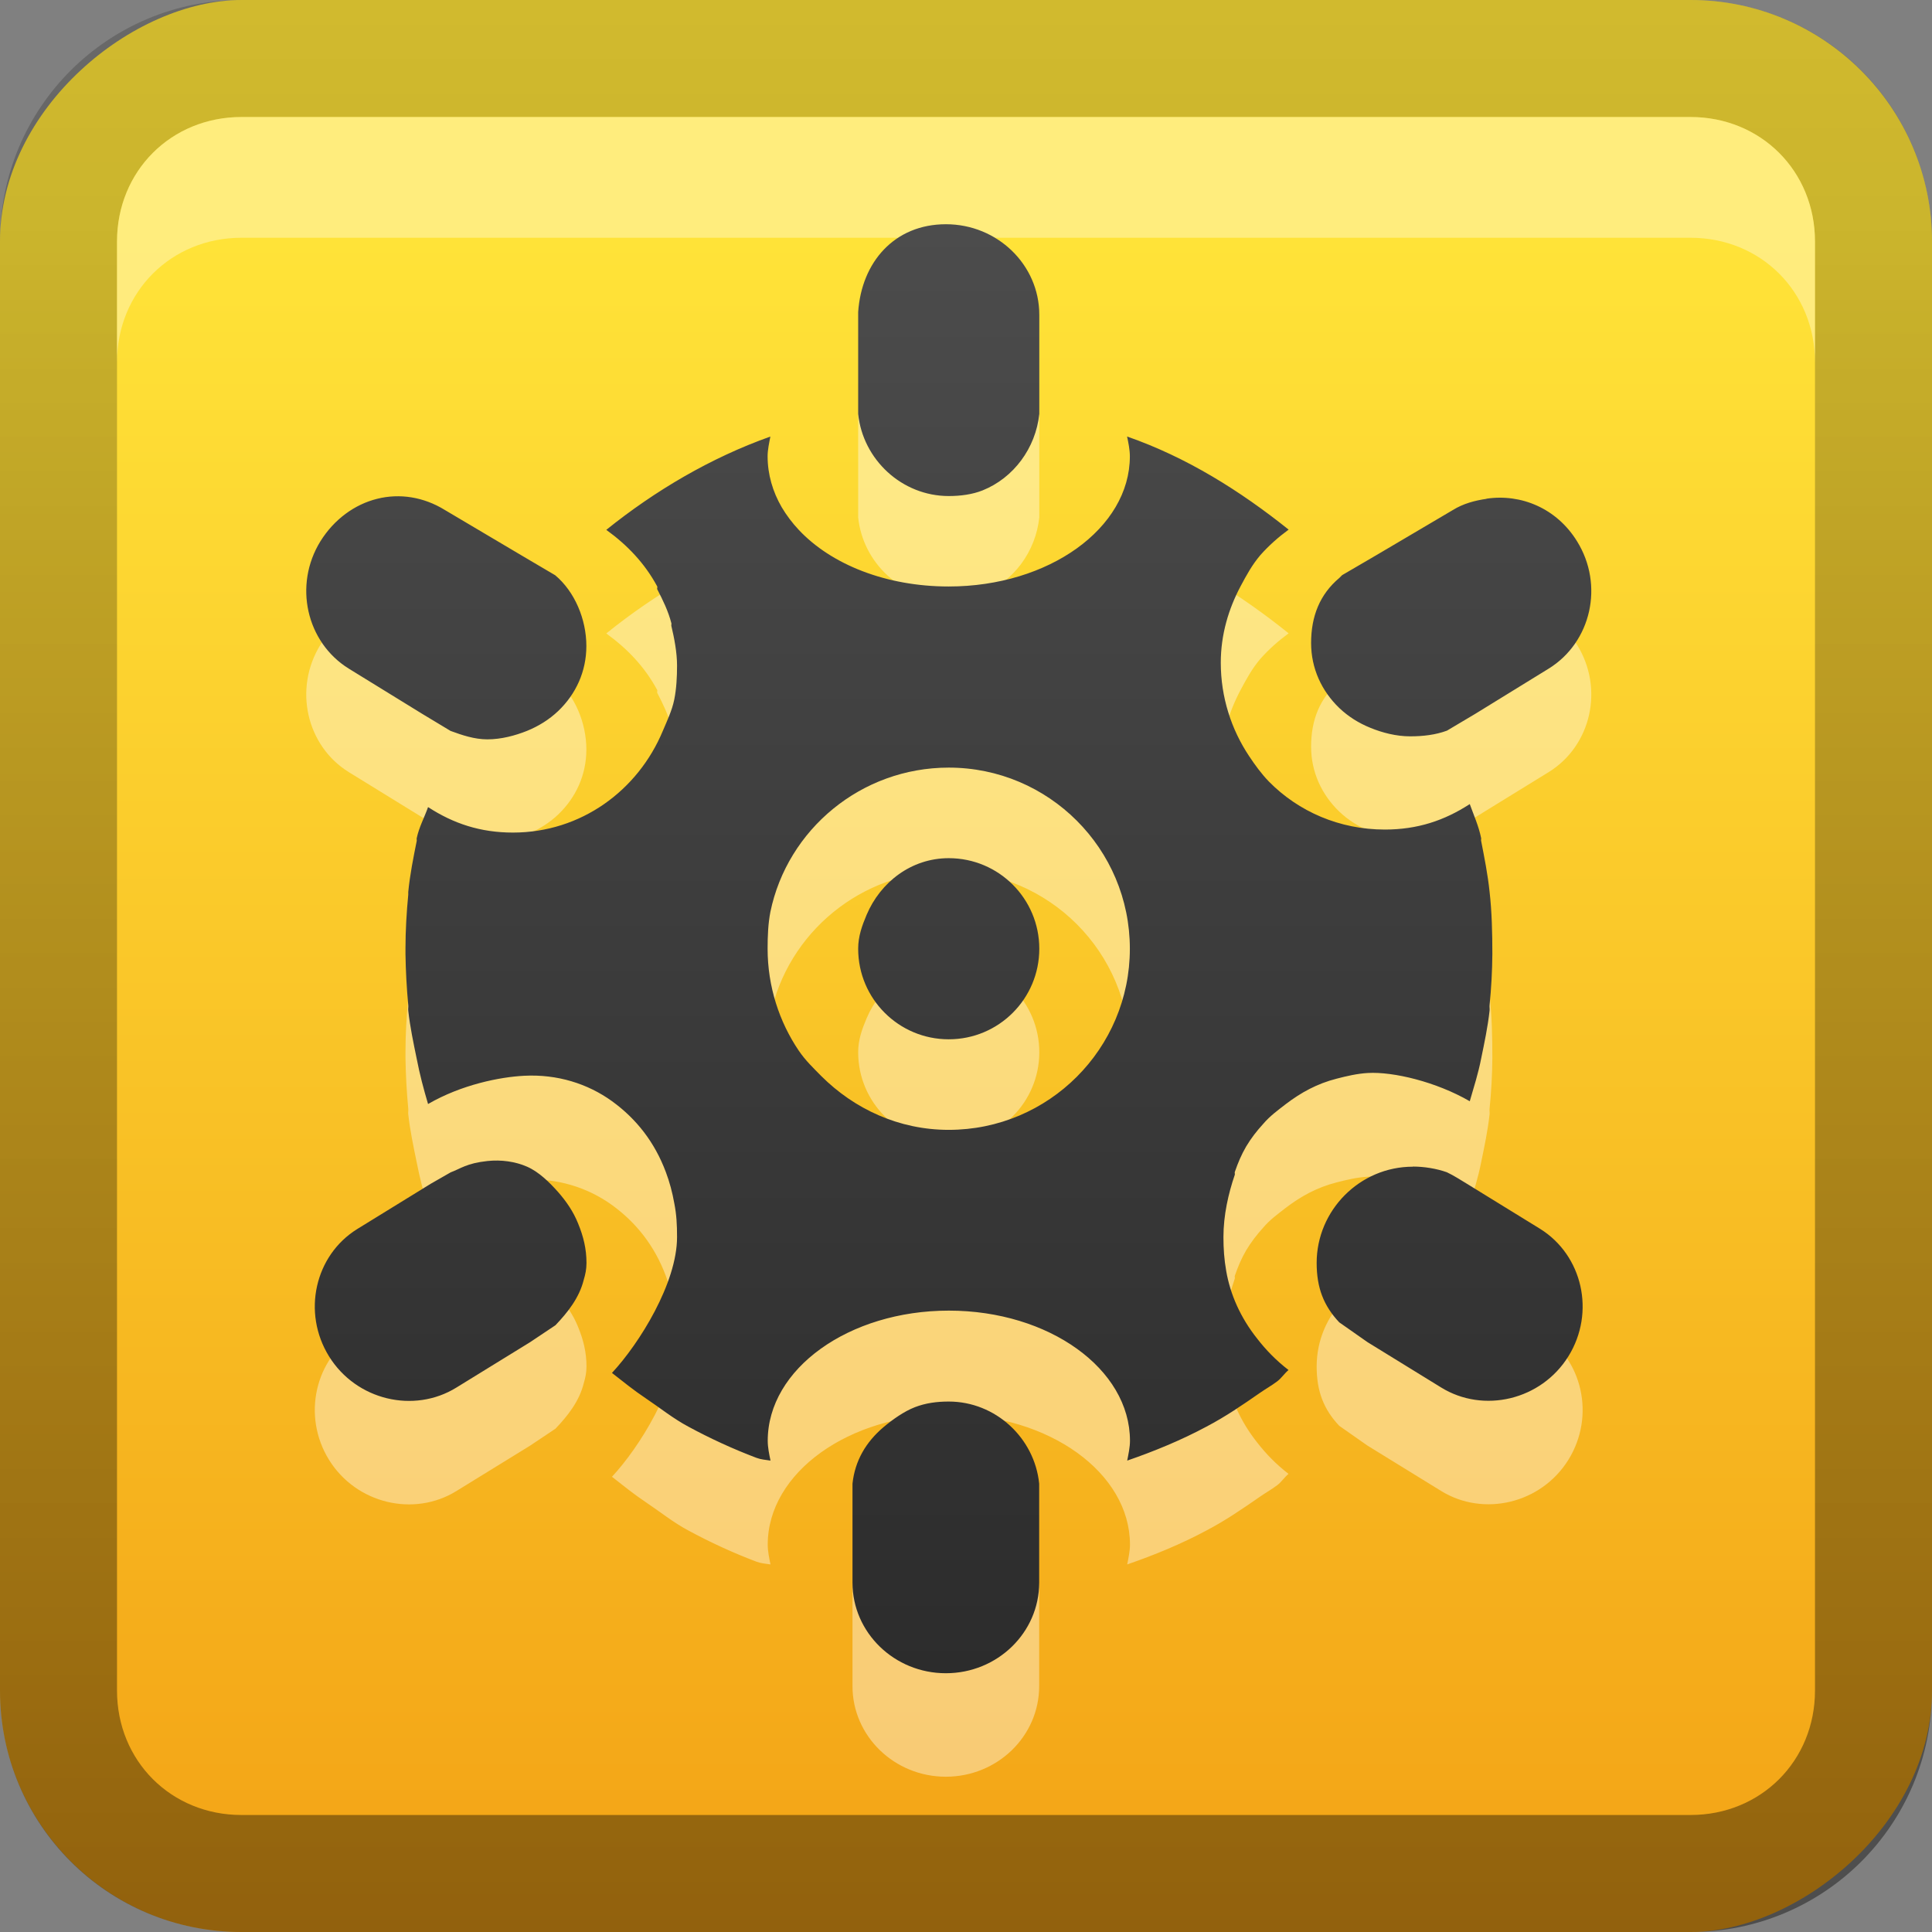 <?xml version="1.0" encoding="UTF-8" standalone="no"?>
<svg
   xmlns:dc="http://purl.org/dc/elements/1.1/"
   xmlns:cc="http://creativecommons.org/ns#"
   xmlns:rdf="http://www.w3.org/1999/02/22-rdf-syntax-ns#"
   xmlns:svg="http://www.w3.org/2000/svg"
   xmlns="http://www.w3.org/2000/svg"
   xmlns:sodipodi="http://sodipodi.sourceforge.net/DTD/sodipodi-0.dtd"
   xmlns:inkscape="http://www.inkscape.org/namespaces/inkscape"
   id="svg2"
   width="16"
   height="16"
   version="1.0"
   sodipodi:docname="gnomines.svg"
   inkscape:version="0.92.2 5c3e80d, 2017-08-06">
  <rect width="100%" height="100%" fill="#808080" stroke="none"/>
  <sodipodi:namedview
     pagecolor="#ffffff"
     bordercolor="#666666"
     borderopacity="1"
     objecttolerance="10"
     gridtolerance="10"
     guidetolerance="10"
     inkscape:pageopacity="0"
     inkscape:pageshadow="2"
     inkscape:window-width="1366"
     inkscape:window-height="743"
     id="namedview29"
     showgrid="false"
     inkscape:zoom="14.75"
     inkscape:cx="-0.77966102"
     inkscape:cy="8"
     inkscape:window-x="0"
     inkscape:window-y="25"
     inkscape:window-maximized="1"
     inkscape:current-layer="svg2" />
  <defs
     id="defs4">
    <linearGradient
       id="linearGradient3204"
       x1="1"
       x2="15"
       y1="9"
       y2="9"
       gradientTransform="translate(-17,-2)"
       gradientUnits="userSpaceOnUse">
      <stop
         id="stop3189"
         stop-color="#f3a215"
         offset="0" />
      <stop
         id="stop3191"
         stop-color="#ffe338"
         offset="1" />
    </linearGradient>
    <linearGradient
       id="linearGradient3629"
       x2="29.017"
       y1="8"
       y2="8"
       gradientTransform="matrix(0,-1,1,0,0,16)"
       gradientUnits="userSpaceOnUse">
      <stop
         id="stop3330"
         offset="0" />
      <stop
         id="stop3333"
         stop-opacity="0"
         offset="1" />
    </linearGradient>
  </defs>
  <g
     id="layer1">
    <rect
       id="rect3196"
       transform="rotate(-90)"
       x="-16"
       width="16"
       height="16"
       rx="2"
       ry="2"
       fill="url(#linearGradient3204)" />
    <path
       id="rect2835"
       d="m0 14c0 1.108 0.892 2 2 2h12c1.108 0 2-0.892 2-2v-12c0-1.108-0.892-2-2-2h-12c-1.108 0-2 0.892-2 2v12zm0.969 0v-12c0-0.583 0.448-1.031 1.031-1.031h12c0.583 0 1.031 0.448 1.031 1.031v12c0 0.583-0.448 1.031-1.031 1.031h-12c-0.583 0-1.031-0.448-1.031-1.031z"
       fill="url(#linearGradient3629)"
       opacity=".4" />
    <path
       id="path2843"
       d="m2 0.969c-0.583 0-1.031 0.448-1.031 1.031v1c0-0.583 0.448-1.031 1.031-1.031h12c0.583 0 1.031 0.448 1.031 1.031v-1c0-0.583-0.448-1.031-1.031-1.031h-12z"
       fill="#fff"
       opacity=".35" />
  </g>
  <defs
     id="defs21">
    <filter
       id="w">
      <feGaussianBlur
         stdDeviation="0.27"
         id="feGaussianBlur13" />
    </filter>
    <linearGradient
       id="a"
       gradientUnits="userSpaceOnUse"
       x1="8"
       y1="1"
       x2="8"
       y2="15"
       gradientTransform="matrix(0.857,0,0,0.857,1,1)">
      <stop
         stop-color="#4c4c4c"
         offset="0"
         id="stop16" />
      <stop
         stop-color="#2c2c2c"
         offset="1"
         id="stop18" />
    </linearGradient>
  </defs>
  <path
     d="m 7.834,2.714 c -0.427,0 -0.699,0.314 -0.727,0.727 v 0.844 c 0.039,0.378 0.362,0.68 0.75,0.68 0.097,0 0.196,-0.013 0.281,-0.047 0.256,-0.103 0.439,-0.349 0.469,-0.633 V 3.464 c 0,-0.414 -0.347,-0.75 -0.773,-0.75 z M 6.381,4.472 C 5.887,4.647 5.422,4.922 5.021,5.246 c 0.173,0.125 0.319,0.277 0.422,0.469 0.003,0.005 -0.003,0.018 0,0.023 0.047,0.09 0.091,0.181 0.117,0.281 0.002,0.007 -0.002,0.016 0,0.023 0.024,0.101 0.047,0.219 0.047,0.328 0,0.095 -0.005,0.191 -0.023,0.281 -0.018,0.09 -0.059,0.175 -0.094,0.258 -0.206,0.496 -0.679,0.844 -1.242,0.844 -0.269,0 -0.492,-0.074 -0.703,-0.211 -0.03,0.086 -0.075,0.166 -0.094,0.258 -0.002,0.007 0.002,0.016 0,0.023 -0.028,0.139 -0.056,0.278 -0.07,0.422 -6e-4,0.008 6e-4,0.015 0,0.023 -0.014,0.144 -0.023,0.298 -0.023,0.445 0,0.008 -3.75e-5,0.016 0,0.023 -3.75e-5,0.008 0,0.016 0,0.023 0.002,0.139 0.01,0.286 0.023,0.422 0.002,0.016 -0.002,0.031 0,0.047 0.015,0.135 0.043,0.267 0.07,0.398 0.025,0.13 0.057,0.25 0.094,0.375 C 3.823,9.842 4.14,9.779 4.342,9.769 c 0.272,-0.014 0.525,0.065 0.727,0.211 0.201,0.146 0.352,0.338 0.445,0.586 0.031,0.082 0.054,0.168 0.07,0.258 0.019,0.096 0.023,0.179 0.023,0.281 0,0.38 -0.311,0.88 -0.539,1.125 0.092,0.072 0.182,0.145 0.281,0.211 0.118,0.079 0.226,0.167 0.352,0.234 0.179,0.097 0.37,0.185 0.563,0.258 0.037,0.014 0.077,0.017 0.117,0.023 -0.011,-0.052 -0.023,-0.11 -0.023,-0.164 0,-0.596 0.672,-1.078 1.5,-1.078 0.828,0 1.5,0.482 1.5,1.078 0,0.054 -0.013,0.112 -0.023,0.164 0.226,-0.078 0.449,-0.17 0.656,-0.281 0.16,-0.084 0.298,-0.179 0.445,-0.281 0.046,-0.032 0.096,-0.06 0.141,-0.094 0.035,-0.026 0.06,-0.066 0.094,-0.094 -0.107,-0.083 -0.188,-0.168 -0.258,-0.258 -0.142,-0.178 -0.225,-0.371 -0.258,-0.562 -0.017,-0.096 -0.023,-0.186 -0.023,-0.281 0,-0.182 0.041,-0.361 0.094,-0.516 0.002,-0.007 -0.002,-0.017 0,-0.023 0.028,-0.08 0.053,-0.14 0.094,-0.211 0.042,-0.07 0.087,-0.128 0.141,-0.188 0.056,-0.066 0.12,-0.112 0.187,-0.164 0.126,-0.096 0.26,-0.17 0.422,-0.211 0.081,-0.021 0.169,-0.042 0.258,-0.047 0.211,-0.012 0.566,0.073 0.844,0.234 0.034,-0.118 0.07,-0.229 0.094,-0.352 0.027,-0.131 0.055,-0.263 0.07,-0.398 0.002,-0.016 -0.002,-0.031 0,-0.047 0.014,-0.136 0.022,-0.282 0.023,-0.422 0,-0.172 -0.004,-0.35 -0.023,-0.516 -0.015,-0.144 -0.043,-0.283 -0.07,-0.422 -0.002,-0.007 0.002,-0.016 0,-0.023 -0.02,-0.099 -0.061,-0.189 -0.094,-0.281 -0.211,0.137 -0.434,0.211 -0.703,0.211 -0.375,0 -0.715,-0.148 -0.961,-0.398 -0.061,-0.063 -0.115,-0.137 -0.164,-0.211 -0.147,-0.221 -0.234,-0.487 -0.234,-0.773 0,-0.233 0.065,-0.447 0.164,-0.633 0.05,-0.094 0.096,-0.178 0.164,-0.258 0.07,-0.079 0.148,-0.148 0.234,-0.211 C 10.269,4.921 9.828,4.644 9.334,4.472 c 0.011,0.052 0.023,0.11 0.023,0.164 0,0.596 -0.672,1.078 -1.5,1.078 -0.518,0 -0.973,-0.182 -1.242,-0.469 C 6.561,5.188 6.512,5.122 6.474,5.058 6.399,4.929 6.357,4.785 6.357,4.636 c 0,-0.054 0.013,-0.112 0.023,-0.164 z M 3.123,4.988 C 2.937,5.034 2.767,5.158 2.654,5.339 2.429,5.702 2.537,6.176 2.888,6.394 l 0.609,0.375 0.234,0.141 c 0.095,0.035 0.198,0.07 0.305,0.07 0.115,0 0.23,-0.031 0.328,-0.07 0.098,-0.04 0.184,-0.094 0.258,-0.164 0.148,-0.141 0.234,-0.329 0.234,-0.539 0,-0.221 -0.096,-0.45 -0.258,-0.586 L 4.318,5.456 3.685,5.081 C 3.509,4.972 3.309,4.941 3.123,4.988 Z m 9.188,0 c -0.096,0.014 -0.193,0.039 -0.281,0.094 L 11.396,5.456 11.115,5.621 c -0.008,0.007 -0.015,0.016 -0.023,0.023 -0.162,0.136 -0.234,0.318 -0.234,0.539 0,0.21 0.087,0.398 0.234,0.539 0.074,0.07 0.159,0.124 0.258,0.164 0.098,0.04 0.213,0.07 0.328,0.07 0.107,0 0.21,-0.012 0.305,-0.047 L 12.217,6.769 12.826,6.394 C 13.178,6.176 13.286,5.702 13.06,5.339 12.892,5.067 12.597,4.944 12.31,4.988 Z M 7.857,7.214 c 0.828,0 1.5,0.672 1.5,1.5 0,0.828 -0.672,1.5 -1.5,1.5 -0.414,0 -0.783,-0.174 -1.055,-0.445 C 6.735,9.701 6.669,9.638 6.615,9.558 6.453,9.319 6.357,9.025 6.357,8.714 c 0,-0.104 0.004,-0.207 0.023,-0.305 C 6.521,7.726 7.132,7.214 7.857,7.214 Z m 0,0.75 c -0.311,0 -0.566,0.2 -0.68,0.469 -0.038,0.09 -0.07,0.178 -0.07,0.281 0,0.414 0.335,0.75 0.75,0.75 0.415,0 0.75,-0.336 0.75,-0.75 0,-0.414 -0.335,-0.75 -0.75,-0.75 z M 4.037,10.472 c -0.175,0.019 -0.221,0.063 -0.305,0.094 L 3.568,10.66 2.959,11.035 c -0.352,0.218 -0.459,0.692 -0.234,1.055 0.225,0.363 0.703,0.476 1.055,0.258 l 0.609,-0.375 0.211,-0.141 c 0.102,-0.107 0.197,-0.227 0.234,-0.375 0.014,-0.047 0.023,-0.089 0.023,-0.141 0,-0.116 -0.025,-0.219 -0.07,-0.328 -0.039,-0.097 -0.096,-0.18 -0.164,-0.258 -0.073,-0.082 -0.16,-0.168 -0.258,-0.211 -0.098,-0.043 -0.214,-0.059 -0.328,-0.047 z m 7.664,0.047 c -0.44,0 -0.797,0.361 -0.797,0.797 0,0.206 0.058,0.355 0.187,0.492 l 0.234,0.164 0.609,0.375 c 0.352,0.218 0.83,0.105 1.055,-0.258 0.225,-0.363 0.117,-0.836 -0.234,-1.055 l -0.609,-0.375 c -0.054,-0.032 -0.104,-0.066 -0.164,-0.094 -0.084,-0.03 -0.187,-0.047 -0.281,-0.047 z M 7.857,12.464 c -0.097,0 -0.191,0.012 -0.281,0.047 -0.09,0.035 -0.184,0.102 -0.258,0.164 -0.147,0.124 -0.238,0.28 -0.258,0.469 v 0.82 c 0,0.414 0.347,0.75 0.773,0.75 0.427,0 0.773,-0.336 0.773,-0.75 v -0.82 C 8.568,12.766 8.245,12.464 7.857,12.464 Z"
     id="path23"
     inkscape:connector-curvature="0"
     style="opacity:0.4;fill:#ffffff;stroke-width:0.857;enable-background:new" />
  <path
     inkscape:connector-curvature="0"
     style="fill:url(#a);stroke-width:0.857;enable-background:new"
     id="base"
     d="m 7.834,1.857 c -0.427,0 -0.699,0.314 -0.727,0.727 v 0.844 c 0.039,0.378 0.362,0.68 0.75,0.68 0.097,0 0.196,-0.013 0.281,-0.047 0.256,-0.103 0.439,-0.349 0.469,-0.633 V 2.607 c 0,-0.414 -0.347,-0.75 -0.773,-0.75 z M 6.381,3.615 C 5.887,3.79 5.422,4.065 5.021,4.388 c 0.173,0.125 0.319,0.277 0.422,0.469 0.003,0.005 -0.003,0.018 0,0.023 0.047,0.09 0.091,0.181 0.117,0.281 0.002,0.007 -0.002,0.016 0,0.023 0.024,0.101 0.047,0.219 0.047,0.328 0,0.095 -0.005,0.191 -0.023,0.281 -0.018,0.09 -0.059,0.175 -0.094,0.258 -0.206,0.496 -0.679,0.844 -1.242,0.844 -0.269,0 -0.492,-0.074 -0.703,-0.211 -0.03,0.086 -0.075,0.166 -0.094,0.258 -0.002,0.007 0.002,0.016 0,0.023 -0.028,0.139 -0.056,0.278 -0.07,0.422 -6e-4,0.008 6e-4,0.015 0,0.023 -0.014,0.144 -0.023,0.298 -0.023,0.445 0,0.008 -3.75e-5,0.016 0,0.023 -3.75e-5,0.008 0,0.016 0,0.023 0.002,0.139 0.01,0.286 0.023,0.422 0.002,0.016 -0.002,0.031 0,0.047 0.015,0.135 0.043,0.267 0.07,0.398 0.025,0.13 0.057,0.25 0.094,0.375 0.278,-0.161 0.596,-0.224 0.797,-0.234 0.272,-0.014 0.525,0.065 0.727,0.211 0.201,0.146 0.352,0.338 0.445,0.586 0.031,0.082 0.054,0.168 0.07,0.258 0.019,0.096 0.023,0.179 0.023,0.281 0,0.38 -0.311,0.88 -0.539,1.125 0.092,0.072 0.182,0.145 0.281,0.211 0.118,0.079 0.226,0.167 0.352,0.234 0.179,0.097 0.37,0.185 0.563,0.258 0.037,0.014 0.077,0.017 0.117,0.023 -0.011,-0.052 -0.023,-0.11 -0.023,-0.164 0,-0.596 0.672,-1.078 1.5,-1.078 0.828,0 1.5,0.482 1.5,1.078 0,0.054 -0.013,0.112 -0.023,0.164 0.226,-0.078 0.449,-0.17 0.656,-0.281 0.16,-0.084 0.298,-0.179 0.445,-0.281 0.046,-0.032 0.096,-0.06 0.141,-0.094 0.035,-0.026 0.06,-0.066 0.094,-0.094 -0.107,-0.083 -0.188,-0.168 -0.258,-0.258 -0.142,-0.178 -0.225,-0.371 -0.258,-0.562 -0.017,-0.096 -0.023,-0.186 -0.023,-0.281 0,-0.182 0.041,-0.361 0.094,-0.516 0.002,-0.007 -0.002,-0.017 0,-0.023 0.028,-0.08 0.053,-0.14 0.094,-0.211 0.042,-0.07 0.087,-0.128 0.141,-0.187 0.056,-0.066 0.12,-0.112 0.187,-0.164 0.126,-0.096 0.26,-0.17 0.422,-0.211 0.081,-0.021 0.169,-0.042 0.258,-0.047 0.211,-0.012 0.566,0.073 0.844,0.234 0.034,-0.118 0.07,-0.229 0.094,-0.352 0.027,-0.131 0.055,-0.263 0.07,-0.398 0.002,-0.016 -0.002,-0.031 0,-0.047 0.014,-0.136 0.022,-0.282 0.023,-0.422 0,-0.172 -0.004,-0.35 -0.023,-0.516 -0.015,-0.144 -0.043,-0.283 -0.07,-0.422 -0.002,-0.007 0.002,-0.016 0,-0.023 -0.02,-0.099 -0.061,-0.189 -0.094,-0.281 -0.211,0.137 -0.434,0.211 -0.703,0.211 -0.375,0 -0.715,-0.148 -0.961,-0.398 -0.061,-0.063 -0.115,-0.137 -0.164,-0.211 -0.147,-0.221 -0.234,-0.487 -0.234,-0.773 0,-0.233 0.065,-0.447 0.164,-0.633 0.05,-0.094 0.096,-0.178 0.164,-0.258 0.07,-0.079 0.148,-0.148 0.234,-0.211 C 10.269,4.064 9.828,3.787 9.334,3.615 c 0.011,0.052 0.023,0.11 0.023,0.164 0,0.596 -0.672,1.078 -1.5,1.078 -0.518,0 -0.973,-0.182 -1.242,-0.469 C 6.561,4.331 6.512,4.265 6.474,4.201 6.399,4.072 6.357,3.928 6.357,3.779 c 0,-0.054 0.013,-0.112 0.023,-0.164 z M 3.123,4.131 C 2.937,4.177 2.767,4.301 2.654,4.482 2.429,4.845 2.537,5.319 2.888,5.537 l 0.609,0.375 0.234,0.141 c 0.095,0.035 0.198,0.07 0.305,0.07 0.115,0 0.23,-0.031 0.328,-0.07 0.098,-0.04 0.184,-0.094 0.258,-0.164 0.148,-0.141 0.234,-0.329 0.234,-0.539 0,-0.221 -0.096,-0.45 -0.258,-0.586 L 4.318,4.599 3.685,4.224 C 3.509,4.115 3.309,4.084 3.123,4.131 Z m 9.188,0 c -0.096,0.014 -0.193,0.039 -0.281,0.094 L 11.396,4.599 11.115,4.763 c -0.008,0.007 -0.015,0.016 -0.023,0.023 -0.162,0.136 -0.234,0.318 -0.234,0.539 0,0.21 0.087,0.398 0.234,0.539 0.074,0.07 0.159,0.124 0.258,0.164 0.098,0.04 0.213,0.07 0.328,0.07 0.107,0 0.21,-0.012 0.305,-0.047 L 12.217,5.912 12.826,5.537 C 13.178,5.319 13.286,4.845 13.06,4.482 12.892,4.21 12.597,4.087 12.31,4.13 Z M 7.857,6.357 c 0.828,0 1.5,0.672 1.5,1.5 0,0.828 -0.672,1.5 -1.5,1.5 -0.414,0 -0.783,-0.174 -1.055,-0.445 C 6.735,8.844 6.669,8.781 6.615,8.701 6.453,8.462 6.357,8.168 6.357,7.857 c 0,-0.104 0.004,-0.207 0.023,-0.305 C 6.521,6.869 7.132,6.357 7.857,6.357 Z m 0,0.75 c -0.311,0 -0.566,0.2 -0.68,0.469 -0.038,0.09 -0.07,0.178 -0.07,0.281 0,0.414 0.335,0.75 0.75,0.75 0.415,0 0.75,-0.336 0.75,-0.75 0,-0.414 -0.335,-0.75 -0.75,-0.75 z M 4.037,9.615 C 3.862,9.634 3.816,9.678 3.732,9.709 L 3.568,9.803 2.959,10.178 c -0.352,0.218 -0.459,0.692 -0.234,1.055 0.225,0.363 0.703,0.476 1.055,0.258 l 0.609,-0.375 0.211,-0.141 c 0.102,-0.107 0.197,-0.227 0.234,-0.375 0.014,-0.047 0.023,-0.089 0.023,-0.141 0,-0.116 -0.025,-0.219 -0.07,-0.328 C 4.748,10.034 4.691,9.951 4.623,9.873 4.55,9.791 4.463,9.705 4.365,9.662 4.267,9.619 4.151,9.603 4.037,9.615 Z m 7.664,0.047 c -0.44,0 -0.797,0.361 -0.797,0.797 0,0.206 0.058,0.355 0.187,0.492 l 0.234,0.164 0.609,0.375 c 0.352,0.218 0.83,0.105 1.055,-0.258 0.225,-0.363 0.117,-0.836 -0.234,-1.055 L 12.146,9.802 c -0.054,-0.032 -0.104,-0.066 -0.164,-0.094 -0.084,-0.03 -0.187,-0.047 -0.281,-0.047 z M 7.857,11.607 c -0.097,0 -0.191,0.012 -0.281,0.047 -0.09,0.035 -0.184,0.102 -0.258,0.164 -0.147,0.124 -0.238,0.28 -0.258,0.469 v 0.82 c 0,0.414 0.347,0.75 0.773,0.75 0.427,0 0.773,-0.336 0.773,-0.75 v -0.82 C 8.568,11.909 8.245,11.607 7.857,11.607 Z" />
</svg>
